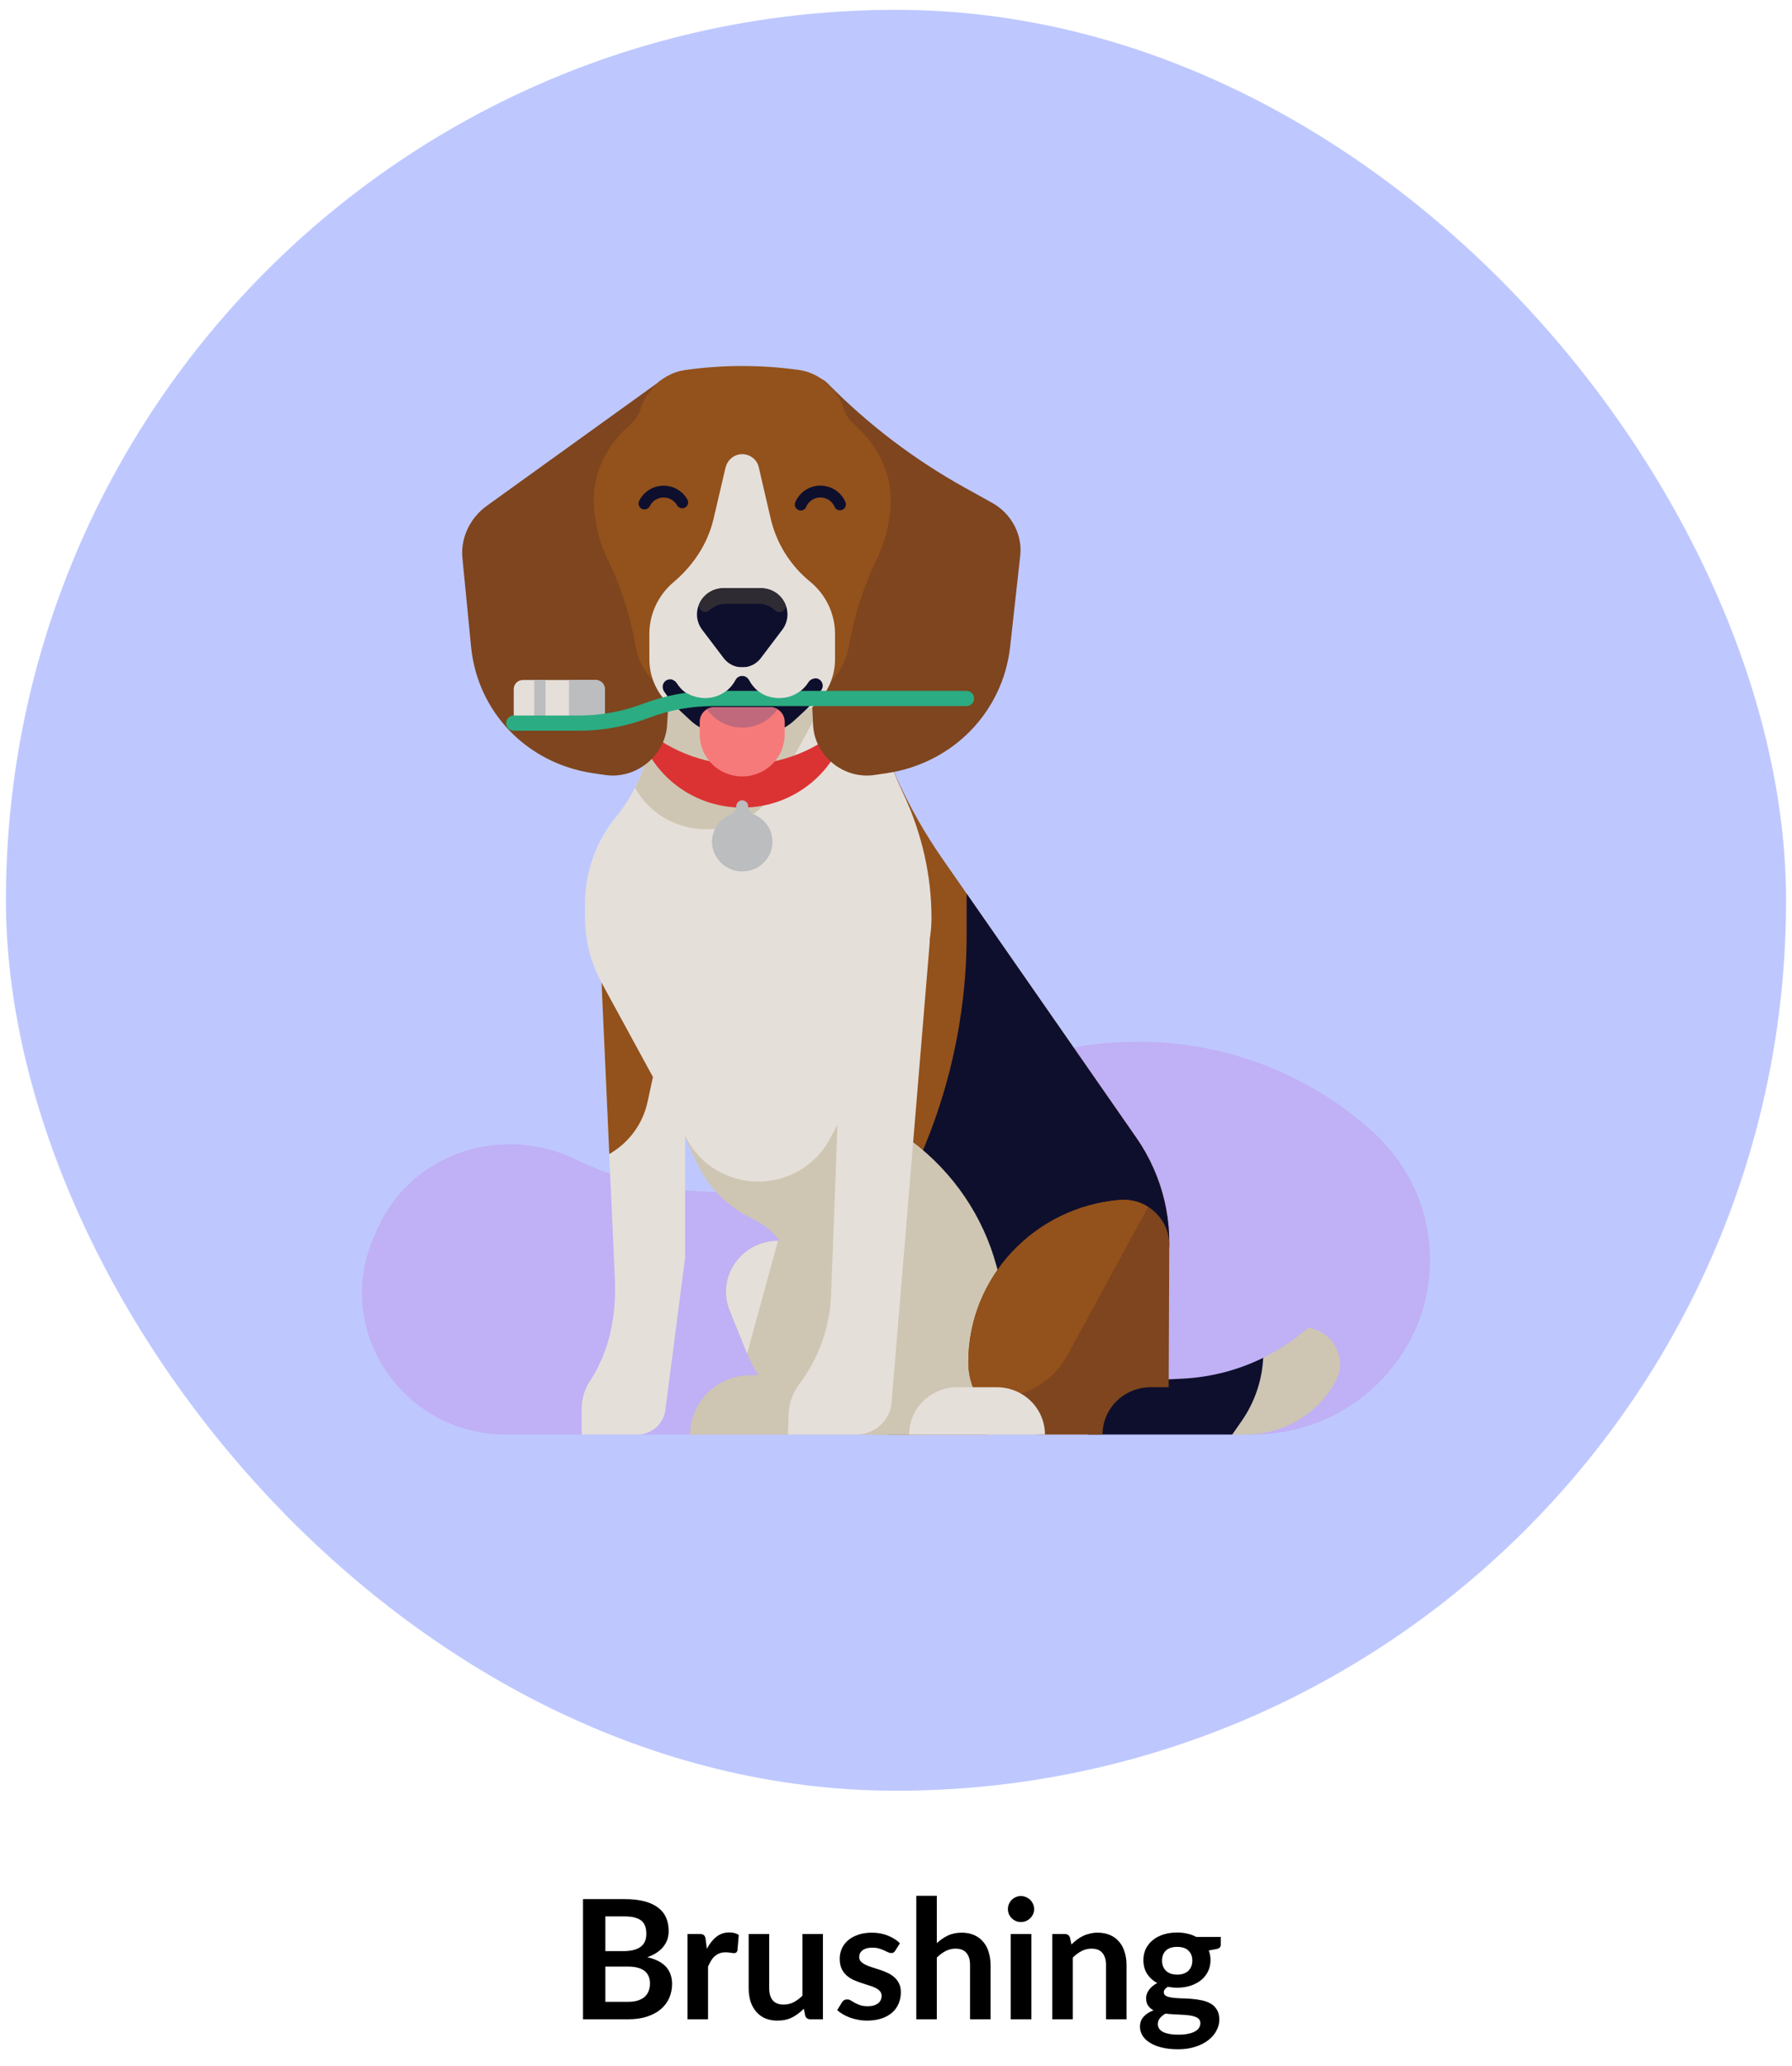  
  <svg
    width="151"
    height="174"
    viewBox="0 0 151 174"
    fill="none"
    xmlns="http://www.w3.org/2000/svg"
  >
    <path
      d="M52.914 168.608C53.264 168.608 53.558 168.566 53.796 168.482C54.034 168.398 54.223 168.286 54.363 168.146C54.508 168.006 54.61 167.843 54.671 167.656C54.736 167.469 54.769 167.271 54.769 167.061C54.769 166.842 54.734 166.646 54.664 166.473C54.594 166.296 54.484 166.146 54.335 166.025C54.186 165.899 53.992 165.803 53.754 165.738C53.521 165.673 53.238 165.64 52.907 165.64H51.01V168.608H52.914ZM51.01 161.412V164.338H52.508C53.152 164.338 53.637 164.221 53.964 163.988C54.295 163.755 54.461 163.384 54.461 162.875C54.461 162.348 54.312 161.972 54.013 161.748C53.714 161.524 53.248 161.412 52.613 161.412H51.01ZM52.613 159.956C53.276 159.956 53.843 160.019 54.314 160.145C54.785 160.271 55.17 160.451 55.469 160.684C55.772 160.917 55.994 161.2 56.134 161.531C56.274 161.862 56.344 162.236 56.344 162.651C56.344 162.889 56.309 163.118 56.239 163.337C56.169 163.552 56.059 163.755 55.91 163.946C55.765 164.133 55.579 164.303 55.35 164.457C55.126 164.611 54.858 164.742 54.545 164.849C55.936 165.162 56.631 165.913 56.631 167.103C56.631 167.532 56.549 167.929 56.386 168.293C56.223 168.657 55.985 168.972 55.672 169.238C55.359 169.499 54.974 169.705 54.517 169.854C54.06 170.003 53.537 170.078 52.949 170.078H49.127V159.956H52.613ZM59.563 164.142C59.787 163.713 60.053 163.377 60.361 163.134C60.669 162.887 61.033 162.763 61.453 162.763C61.785 162.763 62.05 162.835 62.251 162.98L62.139 164.275C62.116 164.359 62.081 164.42 62.034 164.457C61.992 164.49 61.934 164.506 61.859 164.506C61.789 164.506 61.684 164.494 61.544 164.471C61.409 164.448 61.276 164.436 61.145 164.436C60.954 164.436 60.783 164.464 60.634 164.52C60.485 164.576 60.349 164.658 60.228 164.765C60.111 164.868 60.007 164.994 59.913 165.143C59.825 165.292 59.74 165.463 59.661 165.654V170.078H57.932V162.896H58.947C59.124 162.896 59.248 162.929 59.318 162.994C59.388 163.055 59.435 163.167 59.458 163.33L59.563 164.142ZM69.343 162.896V170.078H68.286C68.057 170.078 67.912 169.973 67.852 169.763L67.733 169.189C67.439 169.488 67.114 169.73 66.76 169.917C66.405 170.099 65.987 170.19 65.507 170.19C65.115 170.19 64.767 170.125 64.464 169.994C64.165 169.859 63.913 169.67 63.708 169.427C63.502 169.184 63.346 168.897 63.239 168.566C63.136 168.23 63.085 167.861 63.085 167.46V162.896H64.814V167.46C64.814 167.899 64.914 168.239 65.115 168.482C65.32 168.72 65.626 168.839 66.032 168.839C66.33 168.839 66.61 168.774 66.872 168.643C67.133 168.508 67.38 168.323 67.614 168.09V162.896H69.343ZM75.439 164.296C75.392 164.371 75.344 164.424 75.292 164.457C75.241 164.485 75.175 164.499 75.096 164.499C75.012 164.499 74.921 164.476 74.823 164.429C74.73 164.382 74.62 164.331 74.494 164.275C74.368 164.214 74.224 164.161 74.06 164.114C73.901 164.067 73.713 164.044 73.493 164.044C73.153 164.044 72.884 164.116 72.688 164.261C72.497 164.406 72.401 164.595 72.401 164.828C72.401 164.982 72.45 165.113 72.548 165.22C72.651 165.323 72.784 165.414 72.947 165.493C73.115 165.572 73.304 165.645 73.514 165.71C73.724 165.771 73.936 165.838 74.151 165.913C74.371 165.988 74.585 166.074 74.795 166.172C75.005 166.265 75.192 166.387 75.355 166.536C75.523 166.681 75.656 166.856 75.754 167.061C75.857 167.266 75.908 167.514 75.908 167.803C75.908 168.148 75.845 168.468 75.719 168.762C75.598 169.051 75.416 169.303 75.173 169.518C74.93 169.728 74.629 169.894 74.27 170.015C73.915 170.132 73.505 170.19 73.038 170.19C72.791 170.19 72.548 170.167 72.31 170.12C72.077 170.078 71.85 170.017 71.631 169.938C71.416 169.859 71.216 169.765 71.029 169.658C70.847 169.551 70.686 169.434 70.546 169.308L70.945 168.65C70.996 168.571 71.057 168.51 71.127 168.468C71.197 168.426 71.286 168.405 71.393 168.405C71.501 168.405 71.601 168.435 71.694 168.496C71.792 168.557 71.904 168.622 72.03 168.692C72.156 168.762 72.303 168.827 72.471 168.888C72.644 168.949 72.861 168.979 73.122 168.979C73.328 168.979 73.502 168.956 73.647 168.909C73.796 168.858 73.918 168.792 74.011 168.713C74.109 168.634 74.179 168.543 74.221 168.44C74.268 168.333 74.291 168.223 74.291 168.111C74.291 167.943 74.24 167.805 74.137 167.698C74.039 167.591 73.906 167.497 73.738 167.418C73.575 167.339 73.386 167.269 73.171 167.208C72.961 167.143 72.744 167.073 72.52 166.998C72.301 166.923 72.084 166.837 71.869 166.739C71.659 166.636 71.47 166.508 71.302 166.354C71.139 166.2 71.006 166.011 70.903 165.787C70.805 165.563 70.756 165.292 70.756 164.975C70.756 164.681 70.814 164.401 70.931 164.135C71.048 163.869 71.218 163.638 71.442 163.442C71.671 163.241 71.953 163.083 72.289 162.966C72.63 162.845 73.022 162.784 73.465 162.784C73.96 162.784 74.41 162.866 74.816 163.029C75.222 163.192 75.561 163.407 75.831 163.673L75.439 164.296ZM78.939 163.666C79.219 163.405 79.526 163.192 79.862 163.029C80.198 162.866 80.593 162.784 81.046 162.784C81.438 162.784 81.785 162.852 82.088 162.987C82.392 163.118 82.644 163.304 82.844 163.547C83.05 163.785 83.204 164.072 83.306 164.408C83.414 164.739 83.468 165.106 83.468 165.507V170.078H81.739V165.507C81.739 165.068 81.638 164.73 81.438 164.492C81.237 164.249 80.931 164.128 80.52 164.128C80.222 164.128 79.942 164.196 79.68 164.331C79.419 164.466 79.172 164.651 78.939 164.884V170.078H77.21V159.676H78.939V163.666ZM86.904 162.896V170.078H85.168V162.896H86.904ZM87.142 160.803C87.142 160.952 87.112 161.092 87.051 161.223C86.99 161.354 86.909 161.468 86.806 161.566C86.708 161.664 86.591 161.743 86.456 161.804C86.32 161.86 86.176 161.888 86.022 161.888C85.873 161.888 85.73 161.86 85.595 161.804C85.464 161.743 85.35 161.664 85.252 161.566C85.154 161.468 85.075 161.354 85.014 161.223C84.958 161.092 84.93 160.952 84.93 160.803C84.93 160.649 84.958 160.504 85.014 160.369C85.075 160.234 85.154 160.117 85.252 160.019C85.35 159.921 85.464 159.844 85.595 159.788C85.73 159.727 85.873 159.697 86.022 159.697C86.176 159.697 86.32 159.727 86.456 159.788C86.591 159.844 86.708 159.921 86.806 160.019C86.909 160.117 86.99 160.234 87.051 160.369C87.112 160.504 87.142 160.649 87.142 160.803ZM90.284 163.778C90.428 163.633 90.58 163.5 90.739 163.379C90.902 163.253 91.072 163.148 91.249 163.064C91.431 162.975 91.625 162.908 91.831 162.861C92.036 162.81 92.26 162.784 92.502 162.784C92.894 162.784 93.242 162.852 93.546 162.987C93.849 163.118 94.101 163.304 94.302 163.547C94.507 163.785 94.661 164.072 94.763 164.408C94.871 164.739 94.924 165.106 94.924 165.507V170.078H93.195V165.507C93.195 165.068 93.095 164.73 92.894 164.492C92.694 164.249 92.388 164.128 91.978 164.128C91.679 164.128 91.399 164.196 91.138 164.331C90.876 164.466 90.629 164.651 90.395 164.884V170.078H88.666V162.896H89.724C89.948 162.896 90.094 163.001 90.165 163.211L90.284 163.778ZM99.194 166.312C99.409 166.312 99.595 166.284 99.754 166.228C99.912 166.167 100.043 166.086 100.146 165.983C100.253 165.88 100.333 165.757 100.384 165.612C100.44 165.467 100.468 165.309 100.468 165.136C100.468 164.781 100.361 164.501 100.146 164.296C99.936 164.086 99.618 163.981 99.194 163.981C98.769 163.981 98.45 164.086 98.235 164.296C98.025 164.501 97.92 164.781 97.92 165.136C97.92 165.304 97.945 165.46 97.997 165.605C98.053 165.75 98.132 165.876 98.235 165.983C98.342 166.086 98.475 166.167 98.634 166.228C98.797 166.284 98.984 166.312 99.194 166.312ZM101.147 170.4C101.147 170.26 101.105 170.146 101.021 170.057C100.937 169.968 100.823 169.901 100.678 169.854C100.533 169.803 100.363 169.765 100.167 169.742C99.975 169.719 99.77 169.702 99.551 169.693C99.336 169.679 99.112 169.667 98.879 169.658C98.65 169.649 98.426 169.63 98.207 169.602C98.016 169.709 97.859 169.835 97.738 169.98C97.621 170.125 97.563 170.293 97.563 170.484C97.563 170.61 97.593 170.727 97.654 170.834C97.719 170.946 97.82 171.042 97.955 171.121C98.095 171.2 98.275 171.261 98.494 171.303C98.713 171.35 98.981 171.373 99.299 171.373C99.621 171.373 99.898 171.347 100.132 171.296C100.365 171.249 100.557 171.182 100.706 171.093C100.86 171.009 100.972 170.906 101.042 170.785C101.112 170.668 101.147 170.54 101.147 170.4ZM102.869 163.141V163.785C102.869 163.99 102.745 164.116 102.498 164.163L101.854 164.282C101.952 164.529 102.001 164.8 102.001 165.094C102.001 165.449 101.929 165.771 101.784 166.06C101.644 166.345 101.448 166.587 101.196 166.788C100.944 166.989 100.645 167.145 100.3 167.257C99.959 167.364 99.591 167.418 99.194 167.418C99.054 167.418 98.918 167.411 98.788 167.397C98.657 167.383 98.529 167.364 98.403 167.341C98.179 167.476 98.067 167.628 98.067 167.796C98.067 167.941 98.132 168.048 98.263 168.118C98.398 168.183 98.576 168.23 98.795 168.258C99.014 168.286 99.264 168.305 99.544 168.314C99.824 168.319 100.111 168.333 100.405 168.356C100.699 168.379 100.986 168.421 101.266 168.482C101.546 168.538 101.796 168.629 102.015 168.755C102.234 168.881 102.409 169.054 102.54 169.273C102.675 169.488 102.743 169.765 102.743 170.106C102.743 170.423 102.664 170.731 102.505 171.03C102.351 171.329 102.125 171.595 101.826 171.828C101.532 172.061 101.168 172.248 100.734 172.388C100.305 172.533 99.814 172.605 99.264 172.605C98.722 172.605 98.251 172.551 97.85 172.444C97.448 172.341 97.115 172.201 96.849 172.024C96.583 171.851 96.385 171.651 96.254 171.422C96.123 171.193 96.058 170.955 96.058 170.708C96.058 170.372 96.158 170.092 96.359 169.868C96.564 169.639 96.844 169.457 97.199 169.322C97.007 169.224 96.856 169.093 96.744 168.93C96.632 168.767 96.576 168.552 96.576 168.286C96.576 168.179 96.594 168.069 96.632 167.957C96.674 167.84 96.732 167.726 96.807 167.614C96.886 167.502 96.984 167.397 97.101 167.299C97.218 167.196 97.355 167.105 97.514 167.026C97.15 166.83 96.863 166.569 96.653 166.242C96.448 165.915 96.345 165.533 96.345 165.094C96.345 164.739 96.415 164.42 96.555 164.135C96.7 163.846 96.898 163.601 97.15 163.4C97.406 163.195 97.707 163.038 98.053 162.931C98.403 162.824 98.783 162.77 99.194 162.77C99.502 162.77 99.791 162.803 100.062 162.868C100.333 162.929 100.58 163.02 100.804 163.141H102.869Z"
      fill="black"
    />
    <rect
      x="0.5"
      y="0.828"
      width="150"
      height="150"
      rx="75"
      fill="#BEC8FF"
    />
    <path
      opacity="0.44"
      d="M31.811 103.484C34.617 97.161 42.217 94.613 48.518 97.655C58.281 102.367 69.346 100.779 77.146 94.479C82.37 90.26 88.803 87.751 95.566 87.751H96.736C103.808 87.944 110.567 90.659 115.75 95.39C117.251 96.763 118.448 98.426 119.265 100.274C120.082 102.123 120.503 104.116 120.5 106.132C120.5 114.248 113.801 120.828 105.537 120.828H42.655C33.906 120.828 28.03 112.014 31.524 104.135L31.811 103.484Z"
      fill="#C191E8"
    />
    <path
      d="M110.232 111.828C109.091 112.836 107.816 113.69 106.442 114.364C106.35 116.27 105.721 118.114 104.625 119.69L103.836 120.825H104.951C106.509 120.825 108.038 120.409 109.374 119.622C110.711 118.835 111.804 117.706 112.538 116.355C113.563 114.469 112.383 112.153 110.232 111.828Z"
      fill="#CEC6B2"
    />
    <path
      d="M99.62 116.122L96.059 116.291C94.873 116.347 93.755 116.849 92.936 117.694C92.117 118.538 91.66 119.659 91.66 120.825H103.835L104.624 119.689C105.72 118.113 106.349 116.27 106.441 114.364C104.317 115.409 101.993 116.008 99.62 116.122Z"
      fill="#0E0F2D"
    />
    <path
      d="M63.236 115.832H73.197C74.546 115.832 75.839 116.358 76.792 117.294C77.746 118.231 78.281 119.501 78.281 120.825H58.152C58.152 120.17 58.284 119.52 58.539 118.914C58.795 118.309 59.169 117.758 59.641 117.294C60.113 116.831 60.673 116.463 61.29 116.212C61.907 115.961 62.568 115.832 63.236 115.832Z"
      fill="#CEC6B2"
    />
    <path
      d="M77.6 120.825H73.2C70.993 120.825 68.837 120.175 67.011 118.958C65.184 117.741 63.772 116.014 62.955 114L61.494 110.395C60.352 107.577 62.465 104.515 65.554 104.515H77.6V120.825Z"
      fill="#CEC6B2"
    />
    <path
      d="M87.093 119.669L83.092 120.825H74.903L67.741 105.543C66.758 104.521 65.643 103.57 64.407 102.926C61.9 101.617 60.023 99.386 59.054 96.762L55.647 87.531C53.128 80.711 52.708 73.313 54.439 66.26L57.091 55.449L72.5 55.904L72.923 57.725C74.131 62.948 76.331 67.901 79.406 72.323L95.752 95.831C98.009 99.076 98.939 103.037 98.358 106.926C97.917 109.885 96.621 112.659 94.625 114.917C92.628 117.176 90.014 118.825 87.093 119.669Z"
      fill="#93511B"
    />
    <path
      d="M70.691 111.838L76.891 98.845C79.896 92.549 81.453 85.68 81.453 78.725V75.273L95.751 95.835C98.007 99.081 98.938 103.041 98.357 106.93C97.915 109.889 96.619 112.661 94.623 114.919C92.626 117.177 90.012 118.826 87.091 119.67L84.127 120.526H74.762L70.691 111.838Z"
      fill="#0E0F2D"
    />
    <path
      d="M64.746 92.099H55.984L58.777 98.058C59.729 100.09 61.396 101.7 63.448 102.671C64.716 103.272 65.731 104.287 66.32 105.543L73.483 120.825H87.799L83.967 106.624C82.843 102.46 80.349 98.777 76.872 96.15C73.396 93.523 69.133 92.099 64.746 92.099Z"
      fill="#CEC6B2"
    />
    <path
      d="M49.008 120.825H53.698C54.278 120.825 54.837 120.618 55.273 120.241C55.708 119.865 55.988 119.346 56.062 118.781L57.731 105.932V77.601H50.453L51.81 107.66C52.014 112.17 50.643 114.899 49.719 116.302C49.253 117.015 49.006 117.844 49.008 118.691V120.825Z"
      fill="#E5DFDA"
    />
    <path
      d="M57.732 78.218V77.601H50.455L51.34 97.201C52.157 96.733 52.865 96.103 53.419 95.351C53.974 94.599 54.362 93.741 54.559 92.833L57.732 78.218Z"
      fill="#93511B"
    />
    <path
      d="M71.785 51.343L71.45 48.393L63.99 48.314C61.903 48.291 59.88 49.031 58.316 50.39C56.751 51.748 55.756 53.628 55.522 55.667L54.773 62.2C54.494 64.633 53.458 66.905 51.9 68.814C50.215 70.881 49.296 73.45 49.297 76.098V77.288C49.297 79.207 49.779 81.097 50.702 82.79L57.894 95.989C58.475 97.056 59.34 97.948 60.397 98.57C61.453 99.192 62.662 99.52 63.894 99.52C65.125 99.52 66.334 99.192 67.39 98.57C68.446 97.949 69.311 97.057 69.892 95.991L77.084 82.791C78.007 81.1 78.489 79.21 78.489 77.29C78.489 73.732 77.682 70.225 76.18 66.988C73.882 62.034 72.398 56.753 71.785 51.343Z"
      fill="#E5DFDA"
    />
    <path
      d="M71.788 51.343L71.454 48.393L63.994 48.314C61.906 48.291 59.884 49.031 58.319 50.39C56.755 51.748 55.759 53.628 55.526 55.667L54.777 62.2C54.606 63.648 54.176 65.055 53.508 66.356C54.092 67.412 54.955 68.293 56.007 68.908C57.058 69.522 58.258 69.846 59.482 69.847C60.713 69.847 61.921 69.518 62.978 68.897C64.034 68.275 64.899 67.384 65.48 66.317L72.171 54.045C72.021 53.151 71.893 52.25 71.788 51.343Z"
      fill="#CEC6B2"
    />
    <path
      d="M62.542 64.41C60.893 64.412 59.26 64.094 57.735 63.475C56.211 62.856 54.826 61.948 53.66 60.803C54.453 64.913 58.127 68.022 62.542 68.022C66.957 68.022 70.631 64.913 71.424 60.803C70.257 61.948 68.873 62.856 67.349 63.475C65.825 64.094 64.191 64.412 62.542 64.41Z"
      fill="#DB3333"
    />
    <path
      d="M98.476 116.843H96.958C96.425 116.843 95.898 116.946 95.406 117.146C94.914 117.346 94.467 117.639 94.091 118.009C93.715 118.379 93.416 118.818 93.212 119.301C93.009 119.785 92.904 120.303 92.904 120.826H87.799C86.153 120.826 84.575 120.183 83.411 119.04C82.248 117.897 81.594 116.347 81.594 114.73C81.594 107.555 87.205 101.666 94.352 101.066C96.606 100.876 98.536 102.644 98.527 104.867L98.476 116.843Z"
      fill="#7E451E"
    />
    <path
      d="M94.352 101.065C95.196 100.994 96.04 101.202 96.75 101.656L89.93 114.173C89.216 115.488 88.074 116.53 86.687 117.133C85.299 117.735 83.746 117.864 82.275 117.498C81.827 116.641 81.594 115.693 81.594 114.73C81.594 107.554 87.205 101.665 94.352 101.065Z"
      fill="#93511B"
    />
    <path
      d="M80.663 116.842H83.996C84.528 116.842 85.056 116.945 85.547 117.146C86.04 117.346 86.487 117.639 86.863 118.009C87.24 118.379 87.538 118.818 87.742 119.301C87.946 119.784 88.05 120.302 88.05 120.825H76.609C76.609 120.302 76.714 119.784 76.917 119.301C77.121 118.818 77.42 118.379 77.796 118.009C78.173 117.639 78.62 117.346 79.112 117.146C79.604 116.945 80.131 116.842 80.663 116.842ZM66.456 119.087L66.394 120.825H72.159C72.907 120.825 73.627 120.549 74.177 120.051C74.726 119.554 75.065 118.871 75.126 118.139L78.333 79.466C78.353 79.228 78.322 78.989 78.243 78.764C78.164 78.538 78.038 78.331 77.874 78.156C77.709 77.981 77.509 77.841 77.287 77.745C77.065 77.65 76.825 77.6 76.582 77.601H72.902C72.447 77.6 72.01 77.773 71.683 78.083C71.356 78.393 71.163 78.816 71.147 79.262L70.03 109.069C69.928 111.784 68.992 114.406 67.344 116.588C66.797 117.314 66.488 118.185 66.456 119.087Z"
      fill="#E5DFDA"
    />
    <path
      d="M67.249 33.205L68.514 61.055C68.633 63.665 71.089 65.663 73.697 65.274L74.722 65.122C80.296 64.291 84.507 59.972 85.119 54.463L85.968 46.801C86.166 45.019 85.223 43.251 83.594 42.349L81.303 41.077C77.025 38.703 73.121 35.733 69.71 32.26C69.29 31.832 68.663 31.679 68.118 31.885C67.85 31.987 67.621 32.169 67.465 32.406C67.309 32.643 67.233 32.923 67.249 33.205ZM55.393 32.26C55.819 31.832 56.448 31.679 56.989 31.885C57.256 31.987 57.483 32.17 57.636 32.407C57.79 32.645 57.862 32.924 57.842 33.205L56.213 61.055C56.059 63.665 53.58 65.663 50.975 65.274L49.952 65.122C44.39 64.291 40.233 59.972 39.694 54.463L38.965 47C38.8 45.321 39.59 43.634 41.025 42.6L55.393 32.26Z"
      fill="#7E451E"
    />
    <path
      d="M57.714 31.168C60.904 30.717 64.144 30.715 67.335 31.163C68.399 31.318 69.368 31.855 70.053 32.67L70.362 33.033C70.729 33.466 70.966 33.981 71.135 34.52C71.253 34.901 71.465 35.246 71.753 35.527L72.525 36.278C74.248 37.958 75.203 40.28 75.044 42.66C74.943 44.227 74.538 45.761 73.853 47.18C72.742 49.477 71.962 51.915 71.536 54.423C71.072 57.124 68.675 59.091 65.887 59.091H59.199C56.411 59.091 54.012 57.124 53.55 54.423C53.124 51.915 52.344 49.477 51.233 47.18C50.547 45.761 50.143 44.227 50.041 42.66C49.882 40.283 50.837 37.956 52.56 36.278L53.332 35.527C53.62 35.246 53.832 34.901 53.95 34.52C54.118 33.981 54.355 33.464 54.723 33.029L55.032 32.663C55.707 31.856 56.662 31.323 57.714 31.168Z"
      fill="#93511B"
    />
    <path
      d="M54.717 53.34C54.725 52.522 54.911 51.715 55.262 50.973C55.613 50.231 56.121 49.571 56.752 49.038C58.413 47.633 59.636 45.796 60.126 43.698L61.133 39.399C61.26 38.855 61.68 38.402 62.236 38.286C62.604 38.208 62.989 38.275 63.307 38.474C63.626 38.673 63.851 38.987 63.935 39.348L64.943 43.689C65.426 45.764 66.59 47.626 68.256 48.987C68.905 49.517 69.429 50.179 69.793 50.927C70.157 51.675 70.351 52.492 70.363 53.32V55.533C70.363 56.929 69.799 58.267 68.794 59.253C67.79 60.24 66.428 60.794 65.007 60.794H60.074C58.654 60.794 57.291 60.24 56.287 59.253C55.283 58.267 54.718 56.929 54.718 55.533L54.717 53.34Z"
      fill="#E5DFDA"
    />
    <path
      d="M60.985 55.439L59.178 53.057C58.077 51.606 59.132 49.542 60.975 49.542H64.109C65.952 49.542 67.007 51.606 65.906 53.057L64.102 55.439C63.921 55.678 63.686 55.872 63.416 56.005C63.145 56.139 62.846 56.209 62.544 56.209C62.241 56.209 61.942 56.139 61.672 56.005C61.401 55.872 61.166 55.678 60.985 55.439Z"
      fill="#0E0F2D"
    />
    <path
      d="M64.105 49.544H60.981C60.553 49.541 60.134 49.659 59.774 49.885C59.413 50.11 59.127 50.433 58.948 50.815C58.706 51.325 59.372 51.795 59.783 51.403C60.151 51.053 60.644 50.86 61.155 50.864H63.931C64.535 50.864 64.98 51.092 65.296 51.402C65.712 51.81 66.39 51.36 66.147 50.835C65.971 50.448 65.685 50.12 65.322 49.891C64.959 49.662 64.537 49.541 64.105 49.544Z"
      fill="#2E2B33"
    />
    <path
      d="M62.955 114L61.494 110.395C60.352 107.577 62.465 104.515 65.554 104.515L62.955 114Z"
      fill="#E5DFDA"
    />
    <path
      d="M60.974 59.655H64.109C64.491 59.652 64.867 59.748 65.201 59.931C65.535 60.114 65.814 60.38 66.011 60.702C66.883 60.539 67.7 60.166 68.388 59.616H66.685C66.104 59.616 65.531 59.483 65.012 59.227C64.493 58.972 64.041 58.6 63.694 58.142L63.442 57.81C63.337 57.672 63.201 57.559 63.045 57.482C62.888 57.405 62.716 57.364 62.54 57.364C62.365 57.364 62.193 57.405 62.036 57.482C61.88 57.559 61.744 57.672 61.639 57.81L61.387 58.142C61.04 58.6 60.589 58.972 60.069 59.228C59.55 59.485 58.977 59.618 58.396 59.618H56.695C57.383 60.168 58.2 60.541 59.072 60.703C59.269 60.382 59.548 60.116 59.882 59.932C60.215 59.748 60.592 59.653 60.974 59.655Z"
      fill="#CEC6B2"
    />
    <path
      d="M63.039 67.9C63.039 67.835 63.026 67.772 63.001 67.712C62.976 67.653 62.94 67.599 62.894 67.554C62.847 67.508 62.792 67.472 62.732 67.448C62.672 67.423 62.607 67.41 62.541 67.41C62.476 67.41 62.411 67.423 62.351 67.448C62.29 67.472 62.235 67.508 62.189 67.553C62.143 67.599 62.106 67.653 62.081 67.712C62.056 67.772 62.043 67.835 62.043 67.9C62.042 68.048 61.996 68.194 61.911 68.317C61.826 68.44 61.705 68.535 61.565 68.591C61.096 68.782 60.696 69.107 60.416 69.523C60.137 69.939 59.991 70.428 59.996 70.927C60.011 72.242 61.105 73.347 62.441 73.397C63.038 73.421 63.624 73.238 64.097 72.88C64.571 72.522 64.9 72.012 65.029 71.439C65.158 70.867 65.078 70.267 64.803 69.747C64.527 69.226 64.074 68.818 63.523 68.592C63.382 68.536 63.261 68.441 63.175 68.317C63.089 68.194 63.042 68.049 63.039 67.9Z"
      fill="#BBBDBF"
    />
    <path
      d="M70.777 42.48C70.64 42.16 70.41 41.887 70.115 41.695C69.82 41.504 69.474 41.402 69.12 41.404C68.767 41.406 68.421 41.511 68.129 41.705C67.836 41.9 67.608 42.175 67.475 42.497M57.484 42.31C57.325 42.027 57.089 41.793 56.803 41.634C56.517 41.474 56.191 41.395 55.863 41.406C55.534 41.416 55.215 41.516 54.94 41.693C54.665 41.871 54.445 42.119 54.305 42.411"
      stroke="#0E0F2D"
      stroke-miterlimit="10"
      stroke-linecap="round"
    />
    <path
      d="M61.166 61.845H63.939C65.05 61.845 66.12 61.429 66.929 60.682C67.95 59.738 68.447 59.372 69.234 58.084C69.28 58.01 69.309 57.927 69.321 57.841C69.333 57.755 69.326 57.667 69.302 57.584C69.278 57.5 69.237 57.422 69.181 57.355C69.125 57.288 69.055 57.233 68.977 57.193C68.668 57.038 68.293 57.172 68.112 57.461C67.409 58.581 66.023 59.096 64.642 58.625C63.982 58.4 63.474 57.899 63.139 57.296C63.097 57.212 63.039 57.137 62.967 57.076C62.894 57.016 62.81 56.97 62.72 56.942C62.577 56.903 62.424 56.914 62.288 56.973C62.152 57.031 62.041 57.134 61.974 57.264C61.252 58.647 59.498 59.264 57.905 58.4C57.527 58.195 57.249 57.862 57.015 57.506C56.968 57.434 56.907 57.373 56.836 57.326C56.764 57.278 56.684 57.245 56.599 57.228C56.515 57.212 56.428 57.212 56.343 57.229C56.258 57.246 56.178 57.28 56.107 57.328C55.811 57.53 55.76 57.941 55.958 58.236C56.777 59.45 57.121 59.69 58.162 60.664C58.972 61.421 60.048 61.844 61.166 61.845Z"
      fill="#0E0F2D"
    />
    <path
      d="M62.541 65.395C63.49 65.395 64.401 65.025 65.072 64.365C65.743 63.706 66.121 62.811 66.121 61.879V60.792C66.121 60.629 66.088 60.469 66.025 60.319C65.962 60.169 65.869 60.032 65.752 59.918C65.635 59.803 65.496 59.712 65.344 59.65C65.191 59.588 65.028 59.556 64.862 59.556H60.219C59.885 59.556 59.565 59.686 59.329 59.918C59.093 60.15 58.961 60.464 58.961 60.792V61.879C58.961 62.811 59.338 63.706 60.009 64.365C60.681 65.025 61.591 65.395 62.541 65.395Z"
      fill="#F77A7A"
    />
    <path
      d="M60.22 59.555C59.991 59.555 59.766 59.617 59.57 59.734C59.898 60.213 60.34 60.605 60.858 60.875C61.376 61.146 61.954 61.288 62.541 61.288C63.128 61.288 63.706 61.146 64.224 60.875C64.742 60.605 65.185 60.213 65.512 59.734C65.317 59.617 65.092 59.555 64.863 59.555H60.22Z"
      fill="#C1697C"
    />
    <path
      d="M50.969 60.909H43.289V58.033C43.289 57.832 43.37 57.639 43.515 57.496C43.66 57.354 43.856 57.274 44.061 57.274H50.19C50.394 57.274 50.591 57.354 50.736 57.496C50.881 57.639 50.962 57.832 50.962 58.033V60.909H50.969Z"
      fill="#E5DFDA"
    />
    <path
      d="M45.017 60.909H45.965V57.272H45.017V60.909Z"
      fill="#BBBDBF"
    />
    <path
      d="M50.969 60.909H47.945V57.272H50.194C50.399 57.272 50.595 57.352 50.74 57.495C50.885 57.637 50.966 57.83 50.966 58.031V60.909H50.969Z"
      fill="#BBBDBF"
    />
    <path
      d="M81.438 58.831H60.104C58.163 58.831 56.239 59.183 54.429 59.87C52.619 60.556 50.695 60.909 48.755 60.909H43.289"
      stroke="#2BAC82"
      stroke-width="1.28"
      stroke-miterlimit="10"
      stroke-linecap="round"
    />
    <path
      d="M57.012 57.506C57.246 57.86 57.527 58.196 57.902 58.4C59.498 59.265 61.249 58.647 61.97 57.264C62.038 57.135 62.149 57.032 62.285 56.973C62.421 56.914 62.573 56.903 62.717 56.942C62.807 56.97 62.891 57.016 62.963 57.077C63.035 57.138 63.094 57.212 63.136 57.296C63.471 57.899 63.979 58.4 64.639 58.625C66.02 59.095 67.406 58.58 68.109 57.462C68.168 57.369 68.248 57.291 68.344 57.235C68.439 57.179 68.547 57.146 68.658 57.139V56.206H56.695V57.269C56.824 57.312 56.935 57.395 57.012 57.506Z"
      fill="#E5DFDA"
    />
  </svg>
 
